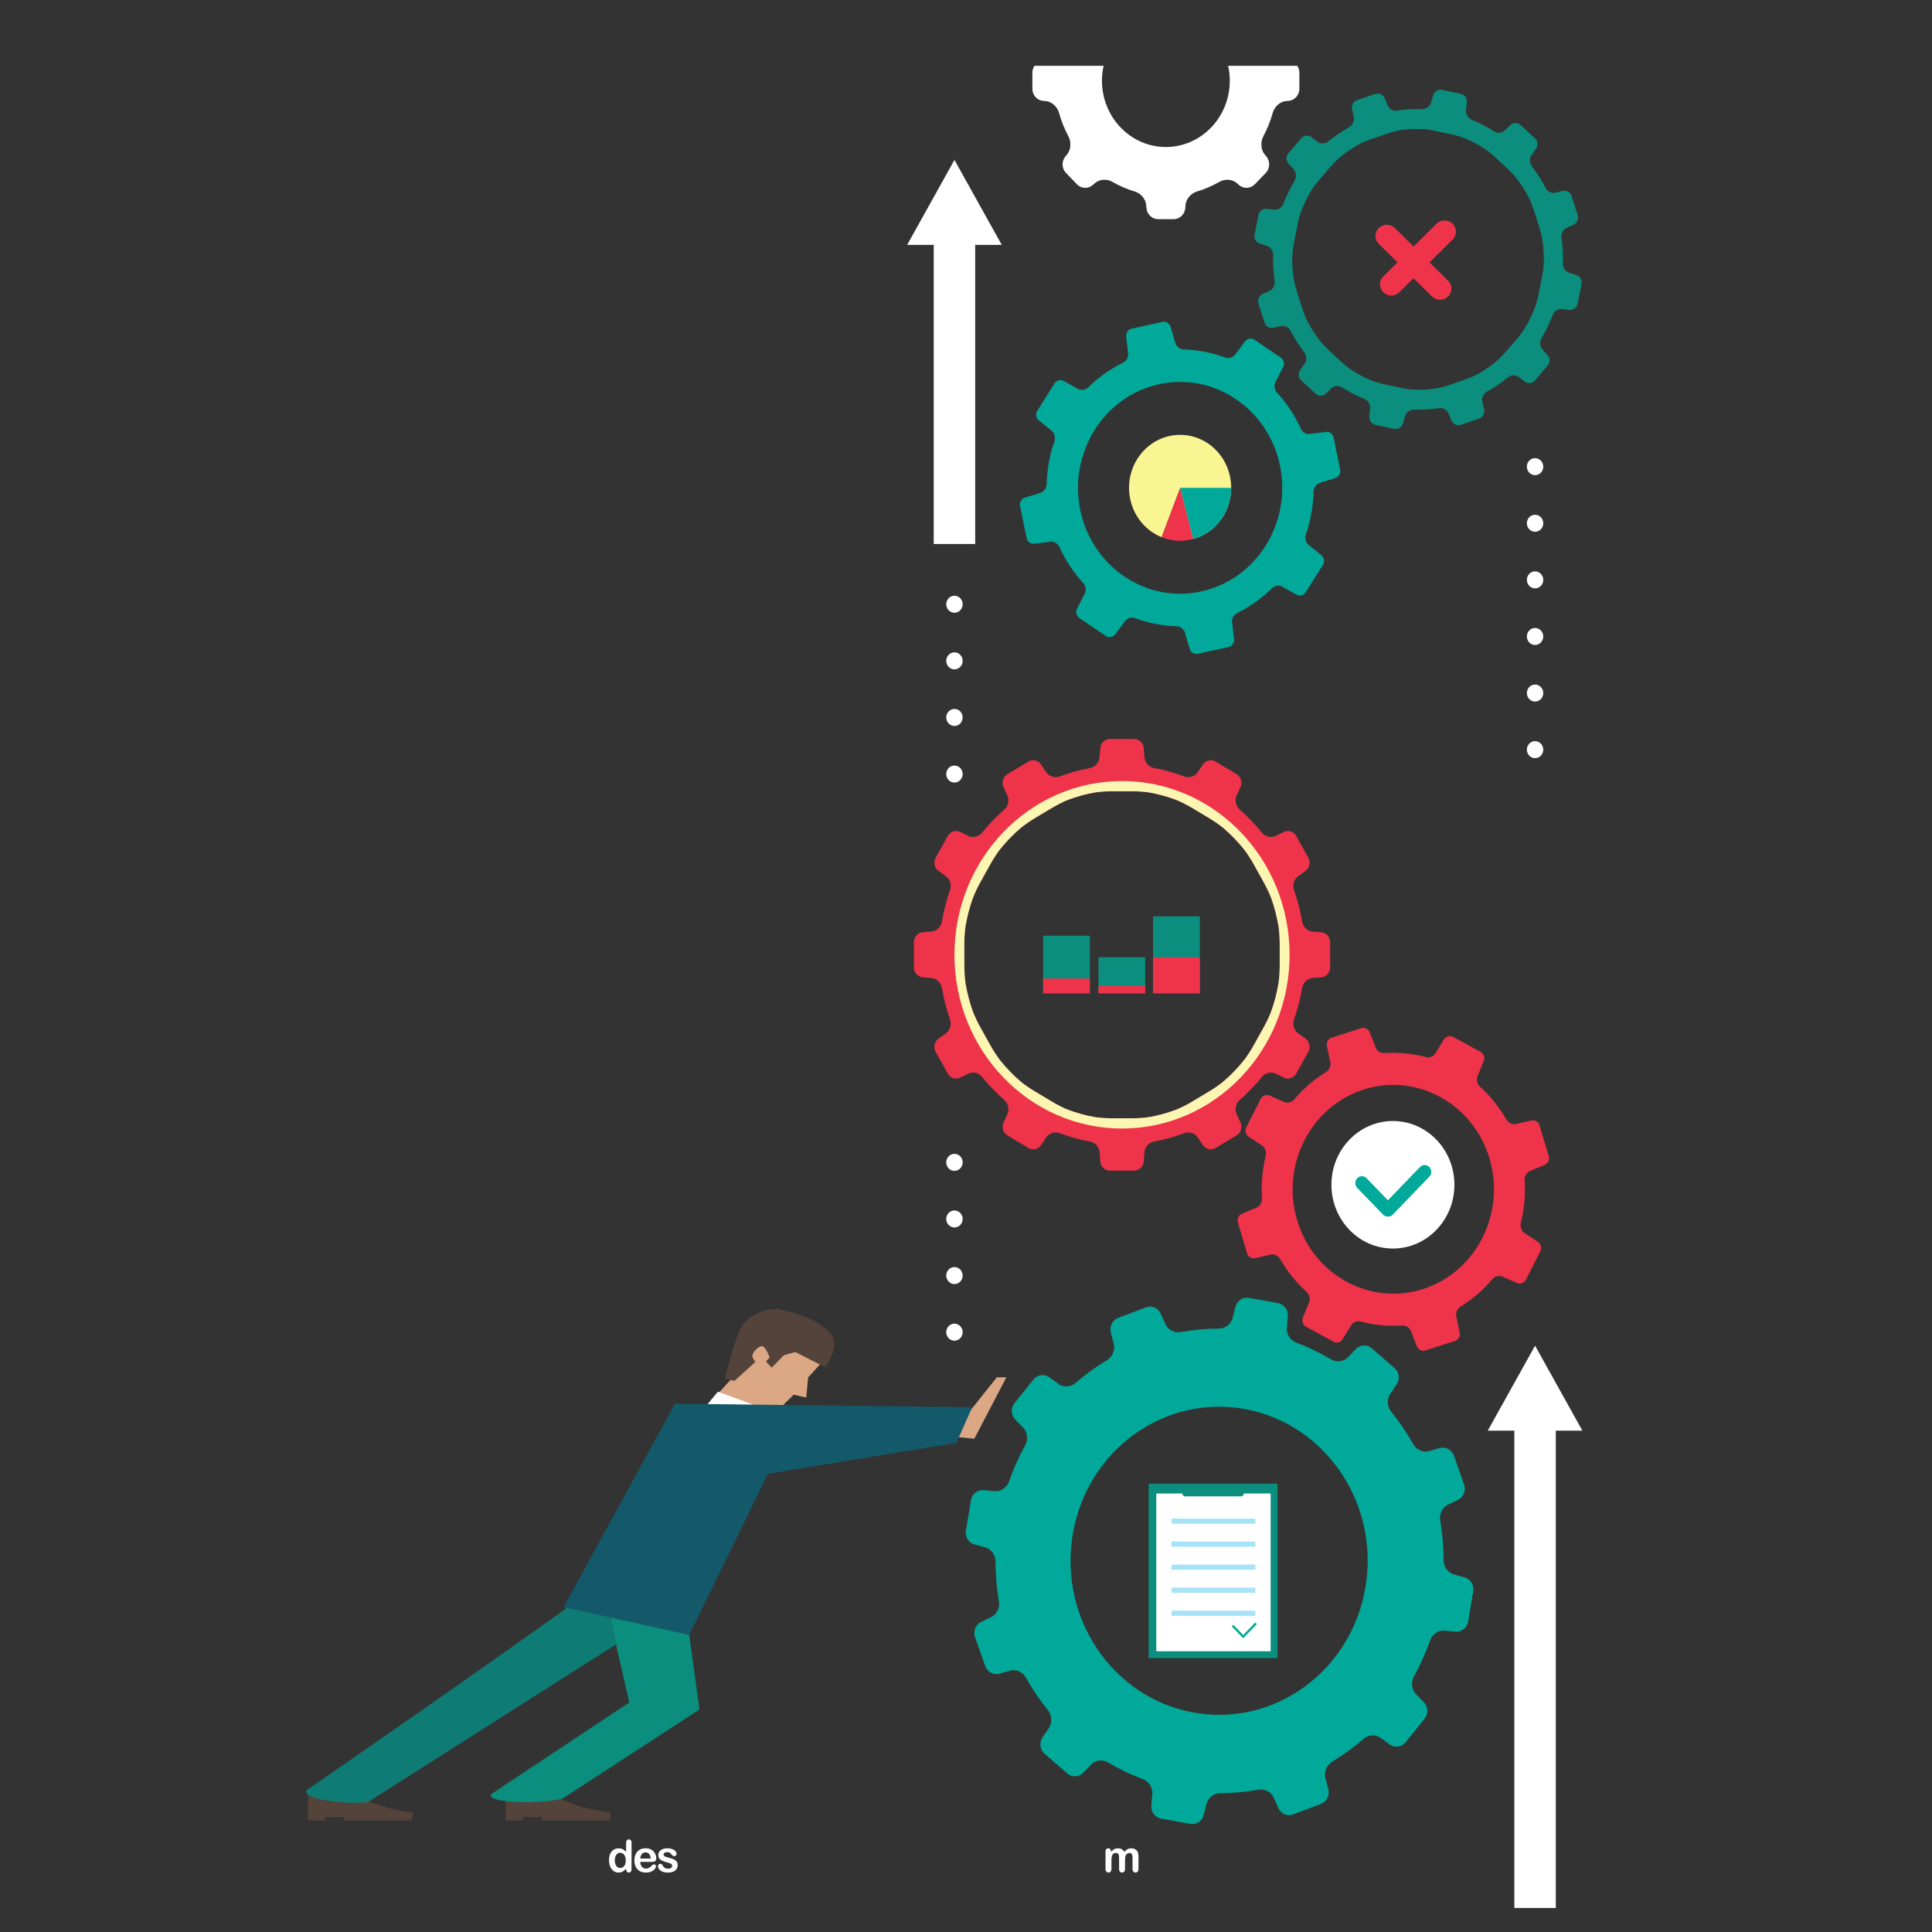 <?xml version="1.0" encoding="UTF-8" standalone="no"?>
<!-- Created with Inkscape (http://www.inkscape.org/) -->
<svg id="svg2" xmlns:rdf="http://www.w3.org/1999/02/22-rdf-syntax-ns#" xmlns="http://www.w3.org/2000/svg" xml:space="preserve" height="500" viewBox="0 0 500 500" width="500" version="1.1" xmlns:cc="http://creativecommons.org/ns#" xmlns:dc="http://purl.org/dc/elements/1.1/"><rect x="0" y="0" width="500" height="500" fill="#333333" stroke="none"/><g id="g10" transform="matrix(1.25,0,0,-1.25,0,500)"><g id="g3638" transform="matrix(.418 0 0 .435 177.76 357.15)"><g id="g3705" transform="matrix(1.1 0 0 1.096 -417.13 -809.61)"><g fill="#fff"><path id="path16" d="m269.43 20.673c0-0.703 0.109-1.301 0.328-1.795 0.218-0.494 0.517-0.865 0.897-1.115s0.795-0.377 1.244-0.377c0.456 0 0.872 0.119 1.249 0.357 0.377 0.236 0.678 0.602 0.903 1.092 0.224 0.49 0.337 1.105 0.337 1.838 0 0.691-0.113 1.285-0.337 1.783-0.225 0.496-0.529 0.875-0.912 1.139-0.383 0.261-0.803 0.392-1.258 0.392-0.475 0-0.9-0.134-1.274-0.402-0.373-0.27-0.663-0.654-0.868-1.158-0.207-0.504-0.309-1.088-0.309-1.754zm5.1-3.809v0.258c-0.348-0.398-0.691-0.725-1.03-0.973-0.339-0.252-0.706-0.441-1.103-0.57-0.395-0.133-0.827-0.195-1.296-0.195-0.621 0-1.195 0.131-1.724 0.392-0.528 0.264-0.985 0.639-1.371 1.127-0.388 0.487-0.68 1.059-0.879 1.719-0.199 0.658-0.3 1.371-0.3 2.137 0 1.621 0.397 2.885 1.188 3.791 0.792 0.904 1.833 1.357 3.125 1.357 0.747 0 1.377-0.129 1.889-0.385 0.514-0.255 1.014-0.652 1.501-1.181v3.826c0 0.533 0.106 0.934 0.319 1.207 0.211 0.272 0.513 0.408 0.907 0.408 0.392 0 0.694-0.125 0.906-0.375 0.213-0.252 0.318-0.619 0.318-1.107v-11.436c0-0.494-0.113-0.863-0.341-1.111-0.228-0.246-0.522-0.369-0.883-0.369-0.355 0-0.648 0.127-0.879 0.383-0.232 0.257-0.347 0.623-0.347 1.097"/><path id="path18" d="m280.9 21.489h4.703c-0.063 0.887-0.304 1.551-0.718 1.99-0.415 0.442-0.96 0.661-1.638 0.661-0.646 0-1.177-0.223-1.591-0.668-0.415-0.448-0.666-1.108-0.756-1.983zm5.072-1.472h-5.072c0.007-0.588 0.125-1.108 0.357-1.557 0.23-0.449 0.538-0.789 0.921-1.016 0.384-0.228 0.806-0.341 1.268-0.341 0.31 0 0.593 0.035 0.85 0.107 0.257 0.074 0.505 0.187 0.746 0.344 0.241 0.154 0.462 0.32 0.665 0.498 0.202 0.177 0.464 0.42 0.788 0.722 0.133 0.114 0.323 0.172 0.571 0.172 0.265 0 0.48-0.074 0.644-0.22 0.165-0.147 0.248-0.35 0.248-0.618 0-0.234-0.093-0.505-0.275-0.82-0.185-0.314-0.462-0.615-0.831-0.902-0.372-0.289-0.836-0.528-1.398-0.717-0.559-0.191-1.204-0.285-1.932-0.285-1.664 0-2.96 0.474-3.884 1.424-0.925 0.949-1.387 2.238-1.387 3.865 0 0.767 0.113 1.478 0.342 2.133 0.228 0.656 0.56 1.216 0.997 1.685 0.436 0.469 0.975 0.828 1.615 1.078 0.639 0.25 1.349 0.375 2.127 0.375 1.013 0 1.882-0.213 2.607-0.64 0.725-0.428 1.269-0.981 1.629-1.657 0.36-0.677 0.541-1.369 0.541-2.07 0-0.654-0.186-1.076-0.559-1.269-0.373-0.194-0.9-0.291-1.578-0.291"/><path id="path20" d="m297.78 18.774c0-0.714-0.174-1.328-0.522-1.837-0.348-0.51-0.863-0.897-1.544-1.161-0.68-0.261-1.508-0.392-2.484-0.392-0.93 0-1.728 0.142-2.393 0.428-0.664 0.283-1.155 0.64-1.472 1.066-0.316 0.43-0.474 0.857-0.474 1.289 0 0.285 0.1 0.527 0.303 0.73 0.202 0.202 0.459 0.303 0.77 0.303 0.271 0 0.48-0.066 0.626-0.199 0.146-0.133 0.286-0.32 0.418-0.559 0.265-0.464 0.585-0.806 0.955-1.037 0.37-0.226 0.875-0.342 1.515-0.342 0.519 0 0.945 0.118 1.278 0.348 0.332 0.233 0.498 0.496 0.498 0.793 0 0.457-0.172 0.787-0.518 0.996-0.345 0.209-0.914 0.41-1.705 0.6-0.892 0.221-1.619 0.455-2.18 0.699-0.56 0.242-1.008 0.564-1.343 0.963-0.336 0.398-0.504 0.891-0.504 1.473 0 0.517 0.155 1.009 0.466 1.472 0.31 0.461 0.767 0.83 1.373 1.106 0.603 0.275 1.333 0.414 2.188 0.414 0.671 0 1.275-0.071 1.809-0.211 0.536-0.137 0.983-0.326 1.34-0.561 0.358-0.232 0.63-0.492 0.816-0.777 0.187-0.285 0.28-0.563 0.28-0.836 0-0.297-0.099-0.541-0.299-0.732-0.199-0.188-0.482-0.286-0.85-0.286-0.266 0-0.492 0.077-0.679 0.231-0.186 0.15-0.4 0.379-0.64 0.682-0.197 0.253-0.427 0.457-0.694 0.609-0.265 0.152-0.627 0.226-1.083 0.226-0.469 0-0.857-0.097-1.168-0.298-0.31-0.2-0.466-0.448-0.466-0.745 0-0.273 0.115-0.496 0.342-0.669 0.229-0.176 0.535-0.321 0.922-0.434 0.387-0.113 0.917-0.252 1.596-0.416 0.803-0.197 1.46-0.432 1.97-0.703 0.509-0.272 0.896-0.594 1.16-0.965 0.262-0.371 0.393-0.793 0.393-1.268"/><path id="path56" d="m499.18 20.466v-3.447c0-0.547-0.121-0.952-0.369-1.227-0.25-0.273-0.573-0.408-0.979-0.408-0.393 0-0.713 0.135-0.951 0.408-0.246 0.275-0.371 0.68-0.371 1.227v4.13c0 0.655-0.022 1.163-0.065 1.526-0.045 0.353-0.168 0.654-0.361 0.883-0.197 0.234-0.51 0.351-0.932 0.351-0.849 0-1.406-0.291-1.675-0.881-0.268-0.576-0.407-1.414-0.407-2.507v-3.502c0-0.538-0.123-0.946-0.361-1.223-0.25-0.274-0.568-0.412-0.965-0.412-0.396 0-0.717 0.138-0.967 0.412-0.252 0.277-0.377 0.685-0.377 1.223v7.419c0 0.489 0.112 0.86 0.336 1.112 0.229 0.256 0.526 0.381 0.889 0.381 0.357 0 0.652-0.123 0.893-0.356 0.236-0.238 0.353-0.566 0.353-0.984v-0.244c0.453 0.535 0.936 0.931 1.445 1.179 0.516 0.26 1.082 0.387 1.713 0.387 0.651 0 1.211-0.131 1.678-0.391 0.469-0.259 0.854-0.654 1.16-1.175 0.44 0.527 0.908 0.922 1.41 1.179 0.5 0.258 1.053 0.387 1.662 0.387 0.705 0 1.321-0.142 1.834-0.42 0.51-0.277 0.893-0.68 1.147-1.195 0.221-0.473 0.33-1.209 0.33-2.217v-5.062c0-0.547-0.121-0.952-0.367-1.227-0.246-0.273-0.574-0.408-0.979-0.408-0.394 0-0.715 0.138-0.965 0.412-0.25 0.277-0.377 0.685-0.377 1.223v4.361c0 0.558-0.023 1.004-0.068 1.338-0.047 0.338-0.178 0.621-0.383 0.847-0.213 0.227-0.531 0.344-0.953 0.344-0.342 0-0.666-0.107-0.974-0.308-0.307-0.198-0.547-0.477-0.721-0.813-0.186-0.437-0.283-1.213-0.283-2.322"/><path id="path78" d="m576.74 800h-31.13c0.49-2.08 0.75-4.26 0.75-6.49 0-15.87-12.91-28.78-28.78-28.78s-28.78 12.91-28.78 28.78c0 2.23 0.26 4.41 0.75 6.49h-31.13c-0.6-0.85-0.95-1.87-0.95-2.93v-7.11c0-2.64 2.13-4.96 4.75-5.18l1.38-0.12c2.62-0.22 5.12-2.51 5.85-5.04 1.04-3.63 2.49-7.08 4.28-10.32 1.27-2.31 1.13-5.69-0.57-7.7l-0.89-1.06c-1.71-2.02-1.57-5.16 0.29-7.02l5.03-5.03c1.86-1.86 5-2 7.02-0.3l1.06 0.89c2.01 1.7 5.4 1.85 7.7 0.58 3.24-1.79 6.7-3.24 10.32-4.28 2.53-0.73 4.82-3.23 5.04-5.85l0.12-1.38c0.22-2.62 2.54-4.75 5.17-4.75h7.11c2.64 0 4.96 2.13 5.18 4.75l0.12 1.38c0.22 2.62 2.51 5.12 5.04 5.85 3.62 1.04 7.08 2.49 10.32 4.28 2.31 1.27 5.69 1.12 7.7-0.57l1.06-0.9c2.02-1.7 5.16-1.56 7.02 0.3l5.03 5.03c1.86 1.86 1.99 5 0.3 7.02l-0.9 1.06c-1.7 2.01-1.84 5.39-0.57 7.7 1.79 3.24 3.24 6.69 4.28 10.32 0.73 2.53 3.22 4.83 5.85 5.04l1.38 0.12c2.63 0.22 4.75 2.54 4.75 5.18v7.1c0 1.07-0.35 2.1-0.95 2.94"/><path id="path80" d="m705.12 207.3-10.651 18.447-10.651 18.447-10.65-18.447-10.65-18.447h11.968v-207.3h18.666v207.3h11.968"/><path id="path82" d="m443.68 722.23-10.652 18.447-10.65 18.447-10.65-18.447-10.651-18.447h11.969v-129.9h18.666v129.9h11.968"/></g><g><path id="path86" d="m177.8 37.995h-30.132v1.479h-8.663v-1.479h-7.694v13.015l19.606-0.739s10.021-6.898 26.94-8.72c1.619-0.174-0.057-3.556-0.057-3.556" fill="#54433a"/><path id="path88" d="m266.82 37.995h-30.132v1.479h-8.663v-1.479h-7.694v13.015l19.606-0.739s10.021-6.898 26.94-8.72c1.618-0.174-0.057-3.556-0.057-3.556" fill="#54433a"/><path id="path90" d="m422.74 204.58 8.59-0.78 14.446 26.679h-4.295l-14.836-17.96-3.905-7.939" fill="#dba785"/><path id="path92" d="m311.31 218.62 10.617 11.093 15.749 28.134 18.583-3.14 6.489-17.693-6.259-6.615-0.833-8.736-5.64 1.236-7.143-6.704-7.374 1.533-5.094-4.538-19.095 5.43" fill="#dba785"/><path id="path94" d="m323.33 228.92-4.32 0.954s4.25 16.892 7.099 21.891c4.857 8.522 16.412 8.371 16.412 8.371s17.046-2.508 24.18-10.85c4.59-5.366-2.483-14.467-2.483-14.467l-13.491 6.611-11.367-3.055s-1.776 5.647-3.795 5.615c-1.219-0.019-4.356-2.554-4.17-4.501 0.062-0.656 1.349-2.34 1.349-2.34l-9.414-8.229" fill="#54433a"/><path id="path96" d="m271.33 108.62-1.385 5.789-111.17-68.115s-0.353-0.624-7.163-0.624c-10.131 0-24.957 2.8-20.303 5.903 82.941 55.245 119.05 80.381 132.67 90.053l7.351-33.006" fill="#0e7b74"/><path id="path98" d="m307.57 86.212-61.628-38.7c-8.996-2.406-34.89-2.187-32.11 1.978l62.138 39.774-4.633 19.355-7.351 33.006c5.196 3.687 7.111 5.123 7.111 5.123h27.842l8.631-60.536" fill="#0b8e7d"/><path id="path100" d="m310.14 217.55 5.705 6.658 18.885-6.658h-24.59" fill="#fff"/><path id="path102" d="m340.09 234.66-2.615 2.66 8.103 7.972 2.615-2.66-8.103-7.972" fill="#54433a"/><path id="path104" d="m246.4 130.66 50.1 88.34l133.86-1.551-7.096-15.467-84.884-13.435-35.421-70.001-56.56 12.114" fill="#13596a"/></g><g fill="#fff"><path id="path106" d="m687.51 503.03c0-2.04-1.654-3.694-3.694-3.694s-3.693 1.654-3.693 3.694c0 2.039 1.653 3.693 3.693 3.693s3.694-1.654 3.694-3.693"/><path id="path108" d="m687.51 527.6c0-2.039-1.654-3.693-3.694-3.693s-3.693 1.654-3.693 3.693c0 2.04 1.653 3.694 3.693 3.694s3.694-1.654 3.694-3.694"/><path id="path110" d="m687.51 552.18c0-2.039-1.654-3.693-3.694-3.693s-3.693 1.654-3.693 3.693c0 2.04 1.653 3.693 3.693 3.693s3.694-1.653 3.694-3.693"/><path id="path112" d="m687.51 576.76c0-2.04-1.654-3.694-3.694-3.694s-3.693 1.654-3.693 3.694c0 2.039 1.653 3.693 3.693 3.693s3.694-1.654 3.694-3.693"/><path id="path114" d="m687.51 601.34c0-2.039-1.654-3.693-3.694-3.693s-3.693 1.654-3.693 3.693c0 2.04 1.653 3.694 3.693 3.694s3.694-1.654 3.694-3.694"/><path id="path116" d="m687.51 625.92c0-2.04-1.654-3.693-3.694-3.693s-3.693 1.653-3.693 3.693c0 2.039 1.653 3.693 3.693 3.693s3.694-1.654 3.694-3.693"/><path id="path118" d="m426.07 250.06c0-2.04-1.653-3.694-3.693-3.694s-3.693 1.654-3.693 3.694 1.653 3.693 3.693 3.693 3.693-1.653 3.693-3.693"/><path id="path120" d="m426.07 274.64c0-2.04-1.653-3.694-3.693-3.694s-3.693 1.654-3.693 3.694c0 2.039 1.653 3.692 3.693 3.692s3.693-1.653 3.693-3.692"/><path id="path122" d="m426.07 299.22c0-2.04-1.653-3.694-3.693-3.694s-3.693 1.654-3.693 3.694 1.653 3.693 3.693 3.693 3.693-1.653 3.693-3.693"/><path id="path124" d="m426.07 323.8c0-2.04-1.653-3.693-3.693-3.693s-3.693 1.653-3.693 3.693c0 2.039 1.653 3.693 3.693 3.693s3.693-1.654 3.693-3.693"/><path id="path126" d="m426.07 492.43c0-2.04-1.653-3.694-3.693-3.694s-3.693 1.654-3.693 3.694 1.653 3.693 3.693 3.693 3.693-1.653 3.693-3.693"/><path id="path128" d="m426.07 517.01c0-2.04-1.653-3.694-3.693-3.694s-3.693 1.654-3.693 3.694c0 2.039 1.653 3.692 3.693 3.692s3.693-1.653 3.693-3.692"/><path id="path130" d="m426.07 541.59c0-2.04-1.653-3.693-3.693-3.693s-3.693 1.653-3.693 3.693 1.653 3.693 3.693 3.693 3.693-1.653 3.693-3.693"/><path id="path132" d="m426.07 566.17c0-2.04-1.653-3.693-3.693-3.693s-3.693 1.653-3.693 3.693c0 2.039 1.653 3.693 3.693 3.693s3.693-1.654 3.693-3.693"/></g><g><path id="path136" d="m685.46 700.81c-0.348-1.685-1.071-4.362-1.703-5.958-1.21-3.01-2.654-5.879-4.33-8.592-0.896-1.457-2.624-3.632-3.763-4.914l-4.92-5.52c-1.139-1.282-3.102-3.247-4.451-4.307-2.596-2.066-5.37-3.886-8.29-5.458-1.509-0.82-4.096-1.834-5.727-2.38l-7.057-2.345c-1.631-0.545-4.311-1.262-6.011-1.507-3.12-0.448-6.289-0.645-9.501-0.562-1.711 0.043-4.46 0.448-6.147 0.797l-7.605 1.57c-1.678 0.347-4.364 1.064-5.959 1.703-2.968 1.187-5.8 2.623-8.479 4.268-1.457 0.898-3.642 2.619-4.923 3.766l-5.579 4.962c-1.282 1.147-3.247 3.102-4.31 4.444-2.05 2.6-3.872 5.361-5.432 8.269-0.819 1.509-1.842 4.09-2.379 5.726l-2.361 7.093c-0.538 1.629-1.255 4.309-1.508 6.01-0.45 3.106-0.644 6.29-0.562 9.494 0.045 1.718 0.45 4.468 0.798 6.154l1.552 7.555c0.347 1.678 1.064 4.364 1.704 5.959 1.199 2.996 2.636 5.836 4.292 8.522 0.897 1.463 2.619 3.648 3.765 4.929l4.947 5.576c1.147 1.281 3.11 3.252 4.454 4.315 2.597 2.049 5.376 3.876 8.295 5.442 1.507 0.819 4.087 1.842 5.718 2.38l7.081 2.348c1.63 0.538 4.319 1.261 6.01 1.507 3.129 0.454 6.319 0.638 9.546 0.553 1.718-0.044 4.461-0.449 6.14-0.795l7.501-1.549c1.677-0.347 4.371-1.066 5.966-1.705 2.99-1.199 5.851-2.64 8.544-4.297 1.464-0.898 3.639-2.625 4.922-3.765l5.553-4.942c1.282-1.139 3.253-3.109 4.314-4.459 2.051-2.593 3.878-5.37 5.453-8.281 0.816-1.517 1.84-4.098 2.38-5.72l2.33-7.047c0.539-1.637 1.27-4.32 1.514-6.02 0.461-3.13 0.644-6.336 0.565-9.571-0.053-1.716-0.451-4.468-0.797-6.146l-1.55-7.502zm19.291 4.395c0.347 1.678-0.707 3.437-2.349 3.924l-3.204 0.947c-1.65 0.488-2.869 2.274-2.815 3.989 0.115 3.824-0.102 7.609-0.653 11.317-0.247 1.691 0.753 3.607 2.332 4.28l3.067 1.318c1.574 0.682 2.415 2.544 1.877 4.173l-2.745 8.303c-0.539 1.629-2.324 2.617-3.994 2.218l-3.259-0.782c-1.671-0.398-3.623 0.531-4.433 2.046-1.807 3.323-3.885 6.494-6.23 9.464-1.062 1.35-1.15 3.506-0.116 4.879l2.01 2.682c1.028 1.375 0.822 3.416-0.461 4.555l-6.535 5.811c-1.275 1.138-3.327 1.105-4.569-0.079l-2.427-2.294c-1.242-1.184-3.398-1.35-4.853-0.446-3.188 1.967-6.577 3.666-10.133 5.082-1.588 0.63-2.752 2.458-2.546 4.166l0.398 3.316c0.206 1.708-0.992 3.372-2.677 3.72l-8.556 1.767c-1.679 0.347-3.438-0.707-3.926-2.356l-0.954-3.202c-0.488-1.649-2.266-2.87-3.981-2.817-3.834 0.11-7.619-0.108-11.317-0.653-1.709-0.25-3.615 0.754-4.288 2.334l-1.316 3.068c-0.675 1.579-2.545 2.422-4.174 1.884l-8.287-2.749c-1.629-0.539-2.627-2.33-2.229-4l0.781-3.267c0.4-1.669-0.537-3.614-2.044-4.433-3.329-1.79-6.494-3.878-9.462-6.222-1.344-1.063-3.505-1.142-4.881-0.123l-2.683 2.01c-1.376 1.027-3.414 0.829-4.561-0.452l-5.81-6.529c-1.138-1.282-1.103-3.325 0.078-4.577l2.302-2.426c1.177-1.242 1.342-3.398 0.437-4.852-1.958-3.189-3.672-6.575-5.081-10.133-0.631-1.596-2.459-2.752-4.158-2.549l-3.324 0.401c-1.707 0.205-3.372-0.992-3.719-2.67l-1.768-8.564c-0.348-1.685 0.708-3.436 2.355-3.932l3.203-0.948c1.642-0.486 2.861-2.271 2.817-3.988-0.118-3.824 0.117-7.606 0.653-11.308 0.252-1.702-0.753-3.609-2.326-4.291l-3.075-1.316c-1.58-0.674-2.42-2.536-1.883-4.165l2.748-8.295c0.544-1.638 2.337-2.627 4.008-2.229l3.256 0.775c1.669 0.399 3.616-0.53 4.434-2.046 1.789-3.328 3.878-6.492 6.224-9.455 1.06-1.349 1.149-3.505 0.122-4.88l-2.01-2.683c-1.027-1.375-0.819-3.407 0.459-4.563l6.522-5.799c1.282-1.147 3.332-1.114 4.578 0.069l2.417 2.296c1.251 1.182 3.399 1.35 4.869 0.443 3.178-1.966 6.565-3.672 10.132-5.082 1.594-0.638 2.744-2.456 2.539-4.164l-0.391-3.31c-0.205-1.708 0.993-3.372 2.672-3.719l8.556-1.767c1.684-0.348 3.444 0.705 3.931 2.355l0.947 3.196c0.488 1.649 2.279 2.859 3.988 2.816 3.825-0.117 7.611 0.108 11.317 0.652 1.693 0.254 3.608-0.753 4.279-2.332l1.312-3.067c0.68-1.58 2.55-2.423 4.174-1.876l8.302 2.745c1.63 0.547 2.626 2.331 2.228 4l-0.784 3.252c-0.406 1.672 0.529 3.616 2.038 4.435 3.337 1.796 6.499 3.876 9.477 6.22 1.343 1.07 3.505 1.15 4.88 0.122l2.677-2.001c1.375-1.027 3.406-0.827 4.548 0.463l5.809 6.528c1.139 1.283 1.106 3.334-0.073 4.568l-2.294 2.425c-1.181 1.251-1.341 3.399-0.443 4.863 1.974 3.184 3.672 6.566 5.088 10.122 0.632 1.597 2.458 2.753 4.158 2.548l3.323-0.399c1.703-0.197 3.366 0.993 3.714 2.678l1.761 8.565" fill="#0b8e7d"/><path id="path138" d="m683.76 694.85c-1.21-3.01-2.654-5.879-4.33-8.592-0.896-1.457-2.624-3.632-3.763-4.914l-4.92-5.52c-1.139-1.282-3.102-3.247-4.451-4.307-2.596-2.066-5.37-3.886-8.29-5.458-1.509-0.82-4.096-1.834-5.727-2.38l-7.057-2.345c-1.631-0.545-4.311-1.262-6.011-1.507-3.12-0.448-6.289-0.645-9.501-0.562-1.711 0.043-4.46 0.448-6.147 0.797l-7.605 1.57c-1.678 0.347-4.364 1.064-5.959 1.703-2.968 1.187-5.8 2.623-8.479 4.268-1.457 0.898-3.642 2.619-4.923 3.766l-5.579 4.962c-1.282 1.147-3.247 3.102-4.31 4.444-2.05 2.6-3.872 5.361-5.432 8.269-0.819 1.509-1.842 4.09-2.379 5.726l-2.361 7.093c-0.538 1.629-1.255 4.309-1.508 6.01-0.45 3.106-0.644 6.29-0.562 9.494 0.045 1.718 0.45 4.468 0.798 6.154l1.552 7.555c0.347 1.678 1.064 4.364 1.704 5.959 1.199 2.996 2.636 5.836 4.292 8.522 0.897 1.463 2.619 3.648 3.765 4.929l4.947 5.576c1.147 1.281 3.11 3.252 4.454 4.315 2.597 2.049 5.376 3.876 8.295 5.442 1.507 0.819 4.087 1.842 5.718 2.38l7.081 2.348c1.63 0.538 4.319 1.261 6.01 1.507 3.129 0.454 6.319 0.638 9.546 0.553 1.718-0.044 4.461-0.449 6.14-0.795l7.501-1.549c1.677-0.347 4.371-1.066 5.966-1.705 2.99-1.199 5.851-2.64 8.544-4.297 1.464-0.898 3.639-2.625 4.922-3.765l5.553-4.942c1.282-1.139 3.253-3.109 4.314-4.459 2.051-2.593 3.878-5.37 5.453-8.281 0.816-1.517 1.84-4.098 2.38-5.72l2.33-7.047c0.539-1.637 1.27-4.32 1.514-6.02 0.461-3.13 0.644-6.336 0.565-9.571-0.053-1.716-0.451-4.468-0.797-6.146l-1.55-7.502c-0.348-1.685-1.071-4.362-1.703-5.958zm-40.351 79.603-0.178 0.037c-32.335 6.678-63.963-14.116-70.643-46.459-6.677-32.329 14.122-63.967 46.458-70.645l0.179-0.037c32.274-6.565 63.802 14.228 70.466 46.497 6.667 32.284-14.046 63.85-46.282 70.607" fill="#0b8e7d"/><path id="path142" d="m479 607.25c-5.227 24.815 10.709 49.255 35.524 54.482 24.805 5.225 49.245-10.709 54.472-35.525 5.228-24.816-10.708-49.254-35.513-54.48-24.816-5.227-49.255 10.707-54.483 35.523zm117.06 17.373-2.94 13.953c-0.326 1.546-1.865 2.643-3.428 2.445l-7.332-0.899c-1.573-0.199-3.334 0.831-4.003 2.262-2.77 5.876-6.431 11.176-10.774 15.739-1.102 1.147-1.421 3.153-0.672 4.548l3.502 6.513c0.748 1.393 0.274 3.215-1.043 4.081l-11.943 7.795c-1.325 0.856-3.191 0.545-4.158-0.69l-4.545-5.833c-0.974-1.247-2.95-1.765-4.434-1.219-5.936 2.131-12.252 3.346-18.746 3.511-1.581 0.035-3.233 1.23-3.684 2.74l-2.143 7.069c-0.453 1.519-2.074 2.475-3.611 2.152l-13.963-2.942c-1.547-0.326-2.645-1.854-2.448-3.427l0.911-7.329c0.187-1.566-0.842-3.325-2.276-3.995-5.864-2.769-11.164-6.43-15.745-10.777-1.139-1.098-3.147-1.42-4.539-0.671l-6.503 3.505c-1.402 0.737-3.225 0.271-4.092-1.046l-7.784-11.951c-0.865-1.326-0.557-3.183 0.69-4.156l5.824-4.547c1.248-0.975 1.763-2.94 1.23-4.432-2.144-5.93-3.356-12.256-3.521-18.75-0.036-1.58-1.23-3.232-2.74-3.683l-7.071-2.133c-1.519-0.453-2.476-2.075-2.151-3.622l2.939-13.953c0.326-1.546 1.856-2.645 3.431-2.455l7.329 0.909c1.563 0.198 3.325-0.842 3.992-2.265 2.771-5.875 6.43-11.164 10.788-15.745 1.088-1.14 1.411-3.157 0.66-4.541l-3.494-6.51c-0.749-1.394-0.28-3.228 1.044-4.082l11.944-7.796c1.325-0.856 3.183-0.556 4.164 0.704l4.539 5.82c0.972 1.247 2.941 1.753 4.422 1.228 5.947-2.141 12.273-3.352 18.756-3.519 1.584-0.046 3.234-1.231 3.697-2.748l2.121-7.065c0.454-1.519 2.075-2.475 3.621-2.149l13.964 2.942c1.537 0.323 2.634 1.852 2.436 3.425l-0.888 7.323c-0.2 1.574 0.833 3.324 2.262 4.004 5.876 2.771 11.165 6.429 15.736 10.785 1.142 1.078 3.157 1.41 4.551 0.662l6.509-3.493c1.388-0.761 3.218-0.283 4.083 1.044l7.786 11.941c0.858 1.314 0.556 3.183-0.691 4.156l-5.832 4.545c-1.246 0.965-1.765 2.94-1.218 4.425 2.129 5.947 3.344 12.263 3.509 18.757 0.036 1.57 1.229 3.232 2.749 3.685l7.074 2.124c1.508 0.46 2.474 2.084 2.149 3.631" fill="#00a999"/><path id="path144" d="m529.92 594.5c-1.89-0.5-3.88-0.77-5.93-0.77-2.95 0-5.78 0.56-8.37 1.58l8.37 21.42 5.93-22.23" fill="#ef334a"/><path id="path146" d="m546.99 616.73c0-10.65-7.24-19.61-17.07-22.23l-5.93 22.23-8.37-21.42c-8.56 3.34-14.63 11.67-14.63 21.42 0 12.7 10.3 23 23 23 12.71 0 23-10.3 23-23" fill="#f9f593"/><path id="path148" d="m546.99 616.73c0-10.65-7.24-19.61-17.07-22.23l-5.93 22.23h23" fill="#00a999"/></g><g id="g3772" fill="#ef334a" transform="matrix(1.561 0 0 1.488 -313.02 -58.503)"><path id="path152" d="m613.51 514.23c1.277-1.278 1.277-3.349-0.001-4.627s-3.349-1.278-4.627 0l-15.37 15.369c-1.277 1.279-1.277 3.35 0 4.628 1.279 1.278 3.35 1.278 4.628 0l15.37-15.37"/><path id="path154" d="m610.18 530.86c1.278 1.277 3.349 1.277 4.628-0.001 1.277-1.277 1.277-3.349-0.001-4.627l-15.37-15.369c-1.278-1.278-3.349-1.278-4.627 0s-1.278 3.349 0 4.628l15.37 15.369"/></g><path id="path158" d="m568.83 409.11c0-2.172-0.208-5.665-0.583-7.798-0.727-4.029-1.778-7.944-3.159-11.724-0.736-2.029-2.316-5.158-3.396-7.035l-4.671-8.076c-1.081-1.877-3.004-4.806-4.402-6.46-2.68-3.216-5.647-6.173-8.853-8.864-1.656-1.398-4.593-3.311-6.469-4.401l-8.126-4.699c-1.876-1.092-5.006-2.659-7.043-3.399-3.742-1.349-7.61-2.401-11.601-3.12-2.124-0.383-5.626-0.582-7.798-0.582h-9.801c-2.163 0-5.666 0.199-7.8 0.582-3.972 0.708-7.839 1.762-11.57 3.112-2.031 0.736-5.168 2.305-7.046 3.397l-8.162 4.709c-1.876 1.09-4.805 3.003-6.46 4.393-3.198 2.69-6.155 5.637-8.825 8.834-1.397 1.654-3.32 4.584-4.403 6.468l-4.726 8.164c-1.083 1.876-2.651 5.004-3.399 7.043-1.349 3.724-2.401 7.609-3.119 11.59-0.385 2.135-0.584 5.637-0.584 7.81l-0.009 9.733c0 2.163 0.199 5.666 0.583 7.801 0.718 4.009 1.77 7.885 3.129 11.627 0.737 2.039 2.307 5.178 3.399 7.054l4.689 8.154c1.09 1.876 3.014 4.814 4.401 6.47 2.69 3.196 5.658 6.163 8.864 8.843 1.655 1.398 4.584 3.321 6.46 4.402l8.153 4.709c1.877 1.082 5.015 2.661 7.044 3.397 3.752 1.36 7.647 2.403 11.657 3.12 2.134 0.384 5.627 0.584 7.79 0.584h9.667c2.163 0 5.676-0.2 7.81-0.584 4-0.717 7.906-1.77 11.657-3.129 2.037-0.736 5.167-2.316 7.043-3.398l8.126-4.689c1.876-1.082 4.813-3.014 6.469-4.412 3.197-2.68 6.163-5.647 8.853-8.843 1.398-1.665 3.321-4.594 4.402-6.46l4.68-8.116c1.082-1.886 2.669-5.015 3.407-7.054 1.37-3.751 2.412-7.666 3.139-11.686 0.375-2.134 0.583-5.637 0.583-7.799v-9.668zm22.721 10.357c0 2.163-1.75 4.068-3.905 4.25l-4.201 0.353c-2.163 0.182-4.124 2.077-4.499 4.211-0.831 4.756-2.066 9.379-3.693 13.82-0.737 2.028 0.01 4.651 1.79 5.886l3.455 2.412c1.771 1.244 2.336 3.761 1.252 5.637l-5.511 9.561c-1.082 1.876-3.54 2.641-5.504 1.722l-3.827-1.799c-1.963-0.918-4.614-0.268-6.001 1.398-3.083 3.645-6.46 7.034-10.116 10.105-1.656 1.399-2.316 4.04-1.387 6.002l1.798 3.828c0.92 1.961 0.144 4.431-1.732 5.512l-9.56 5.513c-1.868 1.081-4.393 0.517-5.629-1.263l-2.411-3.455c-1.235-1.781-3.857-2.536-5.887-1.79-4.441 1.617-9.061 2.852-13.818 3.695-2.126 0.373-4.03 2.335-4.212 4.498l-0.353 4.201c-0.184 2.163-2.087 3.914-4.26 3.914h-11.025c-2.163 0-4.067-1.751-4.25-3.914l-0.363-4.201c-0.181-2.163-2.067-4.125-4.202-4.498-4.766-0.843-9.387-2.078-13.819-3.695-2.048-0.746-4.66 0.009-5.896 1.79l-2.411 3.455c-1.235 1.78-3.761 2.344-5.639 1.263l-9.541-5.513c-1.876-1.081-2.651-3.551-1.732-5.512l1.8-3.839c0.919-1.96 0.259-4.603-1.398-6-3.655-3.062-7.033-6.451-10.106-10.106-1.387-1.656-4.039-2.306-6.001-1.397l-3.828 1.799c-1.963 0.919-4.431 0.153-5.522-1.723l-5.512-9.551c-1.082-1.876-0.518-4.393 1.262-5.637l3.465-2.412c1.771-1.235 2.526-3.858 1.78-5.886-1.607-4.441-2.862-9.064-3.693-13.82-0.375-2.134-2.337-4.029-4.49-4.211l-4.21-0.353c-2.163-0.182-3.914-2.087-3.914-4.25v-11.034c0-2.173 1.751-4.069 3.914-4.26l4.201-0.354c2.153-0.182 4.115-2.076 4.499-4.211 0.831-4.756 2.086-9.37 3.693-13.81 0.746-2.038-0.009-4.651-1.78-5.896l-3.465-2.412c-1.78-1.234-2.344-3.752-1.262-5.627l5.512-9.55c1.091-1.886 3.559-2.653 5.522-1.733l3.828 1.789c1.962 0.92 4.604 0.269 6.001-1.396 3.062-3.657 6.451-7.035 10.106-10.098 1.657-1.395 2.317-4.037 1.398-6.001l-1.8-3.827c-0.919-1.964-0.144-4.421 1.732-5.523l9.541-5.502c1.878-1.091 4.404-0.527 5.639 1.251l2.401 3.457c1.246 1.781 3.858 2.538 5.906 1.79 4.432-1.618 9.053-2.862 13.819-3.695 2.135-0.383 4.021-2.334 4.202-4.499l0.363-4.19c0.183-2.163 2.087-3.914 4.25-3.914h11.025c2.173 0 4.076 1.751 4.26 3.914l0.353 4.19c0.182 2.165 2.086 4.116 4.212 4.499 4.757 0.833 9.377 2.077 13.818 3.695 2.03 0.748 4.652-0.009 5.887-1.79l2.402-3.457c1.245-1.778 3.77-2.342 5.638-1.251l9.56 5.512c1.876 1.092 2.652 3.549 1.732 5.513l-1.798 3.818c-0.929 1.961-0.269 4.605 1.387 6.001 3.665 3.072 7.044 6.45 10.125 10.107 1.389 1.665 4.04 2.316 6.001 1.396l3.818-1.789c1.964-0.92 4.422-0.153 5.504 1.733l5.511 9.55c1.084 1.875 0.519 4.403-1.252 5.627l-3.455 2.412c-1.78 1.245-2.527 3.858-1.79 5.896 1.627 4.44 2.862 9.054 3.703 13.81 0.374 2.135 2.338 4.029 4.489 4.211l4.211 0.354c2.154 0.191 3.905 2.087 3.905 4.26l-0.01 11.034" fill="#ef334a"/><path id="path160" d="m568.25 401.31c-0.727-4.029-1.778-7.944-3.159-11.724-0.736-2.029-2.316-5.158-3.396-7.035l-4.671-8.076c-1.081-1.877-3.004-4.806-4.402-6.46-2.68-3.216-5.647-6.173-8.853-8.864-1.656-1.398-4.593-3.311-6.469-4.401l-8.126-4.699c-1.876-1.092-5.006-2.659-7.043-3.399-3.742-1.349-7.61-2.401-11.601-3.12-2.124-0.383-5.626-0.582-7.798-0.582h-9.801c-2.163 0-5.666 0.199-7.8 0.582-3.972 0.708-7.839 1.762-11.57 3.112-2.031 0.736-5.168 2.305-7.046 3.397l-8.162 4.709c-1.876 1.09-4.805 3.003-6.46 4.393-3.198 2.69-6.155 5.637-8.825 8.834-1.397 1.654-3.32 4.584-4.403 6.468l-4.726 8.164c-1.083 1.876-2.651 5.004-3.399 7.043-1.349 3.724-2.401 7.609-3.119 11.59-0.385 2.135-0.584 5.637-0.584 7.81l-0.009 9.733c0 2.163 0.199 5.666 0.583 7.801 0.718 4.009 1.77 7.885 3.129 11.627 0.737 2.039 2.307 5.178 3.399 7.054l4.689 8.154c1.09 1.876 3.014 4.814 4.401 6.47 2.69 3.196 5.658 6.163 8.864 8.843 1.655 1.398 4.584 3.321 6.46 4.402l8.153 4.709c1.877 1.082 5.015 2.661 7.044 3.397 3.752 1.36 7.647 2.403 11.657 3.12 2.134 0.384 5.627 0.584 7.79 0.584h9.667c2.163 0 5.676-0.2 7.81-0.584 4-0.717 7.906-1.77 11.657-3.129 2.037-0.736 5.167-2.316 7.043-3.398l8.126-4.689c1.876-1.082 4.813-3.014 6.469-4.412 3.197-2.68 6.163-5.647 8.853-8.843 1.398-1.665 3.321-4.594 4.402-6.46l4.68-8.116c1.082-1.886 2.669-5.015 3.407-7.054 1.37-3.751 2.412-7.666 3.139-11.686 0.375-2.134 0.583-5.637 0.583-7.799v-9.668c0-2.172-0.208-5.665-0.583-7.798zm-70.189 88.086h-0.23c-41.67 0-75.453-33.773-75.453-75.453 0-41.66 33.783-75.454 75.453-75.454h0.23c41.563 0.124 75.223 33.87 75.223 75.454 0 41.603-33.66 75.329-75.223 75.453" fill="#fbf6b2"/><g fill="#0b8e7d"><path id="path162" d="m462.3 397.23h21.057v24.999h-21.057v-24.999z"/><path id="path164" d="m511.8 397.23h21.058v33.435h-21.058v-33.435z"/><path id="path166" d="m487.23 397.23h21.058v15.64h-21.058v-15.64z"/></g><g fill="#ef334a"><path id="path168" d="m462.3 397.23h21.057v6.411h-21.057v-6.411z"/><path id="path170" d="m487.23 397.23h21.058v3.205h-21.058v-3.205z"/><path id="path172" d="m511.8 397.23h21.058v15.64h-21.058v-15.64z"/></g><g><path id="path174" d="m647.5 314.07c0-15.292-12.396-27.688-27.688-27.688s-27.689 12.396-27.689 27.688 12.397 27.689 27.689 27.689 27.688-12.397 27.688-27.689" fill="#fff"/><path id="path176" d="m576.7 298.65c-7.418 23.873 5.968 49.33 29.842 56.748 23.864 7.415 49.318-5.971 56.737-29.843 7.419-23.874-5.967-49.328-29.832-56.745-23.873-7.417-49.329 5.966-56.747 29.84zm113.29 27.844-4.171 13.424c-0.463 1.487-2.074 2.421-3.59 2.084l-7.113-1.559c-1.526-0.339-3.348 0.507-4.137 1.852-3.26 5.511-7.342 10.376-12.026 14.451-1.186 1.025-1.684 2.967-1.079 4.404l2.838 6.714c0.605 1.438-0.029 3.182-1.4 3.91l-12.441 6.549c-1.381 0.72-3.182 0.241-4.017-1.06l-3.923-6.144c-0.841-1.313-2.734-2.005-4.24-1.605-6.023 1.546-12.334 2.155-18.722 1.717-1.555-0.111-3.286 0.909-3.868 2.349l-2.754 6.741c-0.585 1.449-2.264 2.239-3.743 1.779l-13.434-4.175c-1.487-0.462-2.424-2.063-2.086-3.589l1.57-7.109c0.328-1.52-0.519-3.341-1.865-4.13-5.501-3.258-10.365-7.341-14.459-12.03-1.016-1.183-2.957-1.683-4.394-1.077l-6.706 2.842c-1.443 0.594-3.189-0.032-3.919-1.405l-6.538-12.447c-0.726-1.381-0.252-3.175 1.061-4.016l6.136-3.926c1.314-0.841 2.002-2.723 1.615-4.235-1.558-6.017-2.164-12.339-1.727-18.728 0.112-1.553-0.91-3.285-2.349-3.867l-6.743-2.746c-1.45-0.583-2.241-2.264-1.778-3.752l4.171-13.423c0.463-1.489 2.066-2.425 3.593-2.094l7.11 1.569c1.516 0.337 3.341-0.521 4.128-1.857 3.26-5.509 7.339-10.363 12.038-14.457 1.174-1.018 1.677-2.967 1.068-4.397l-2.83-6.71c-0.606-1.438 0.023-3.194 1.401-3.91l12.44-6.55c1.379-0.717 3.175-0.252 4.024 1.075l3.918 6.13c0.839 1.313 2.725 1.991 4.225 1.613 6.036-1.552 12.356-2.159 18.734-1.725 1.559 0.102 3.288-0.91 3.882-2.357l2.733-6.736c0.584-1.449 2.265-2.238 3.752-1.777l13.434 4.175c1.478 0.46 2.414 2.061 2.075 3.586l-1.548 7.107c-0.34 1.525 0.512 3.338 1.852 4.137 5.511 3.261 10.365 7.339 14.449 12.037 1.021 1.162 2.968 1.674 4.406 1.069l6.711-2.828c1.431-0.619 3.184 0.02 3.91 1.4l6.542 12.438c0.719 1.369 0.25 3.174-1.063 4.016l-6.14 3.94c-1.312 0.832-2.002 2.723-1.603 4.23 1.541 6.033 2.152 12.343 1.714 18.731-0.108 1.546 0.91 3.288 2.359 3.871l6.747 2.738c1.437 0.588 2.235 2.273 1.773 3.76" fill="#ef334a"/><path id="path178" d="m636.21 321.78c-1.162 1.161-3.045 1.161-4.207-0.001l-14.45-14.449-9.587 9.587c-1.162 1.162-3.045 1.162-4.208 0-1.161-1.161-1.161-3.044 0.001-4.207l11.611-11.611c0.602-0.602 1.397-0.885 2.184-0.864 0.788-0.02 1.582 0.263 2.182 0.864l16.474 16.473c1.162 1.162 1.162 3.045 0 4.208" fill="#00a999"/><path id="path180" d="m509.83 108.5h58v75.75h-58v-75.75z" fill="#0b8e7d"/><path id="path182" d="m530.02 84.885c-36.393 6.364-60.73 41.037-54.363 77.427 6.366 36.394 41.026 60.731 77.417 54.364 36.393-6.364 60.733-41.024 54.365-77.415-6.365-36.393-41.027-60.743-77.419-54.376zm125.96 52.726c0.459 2.619-1.241 5.285-3.811 5.961l-4.993 1.304c-2.559 0.684-4.526 3.384-4.537 6.04-0.001 5.912-0.515 11.749-1.541 17.451-0.46 2.603 1.006 5.608 3.402 6.721l4.689 2.181c2.395 1.115 3.61 4.043 2.7 6.535l-4.632 12.697c-0.921 2.483-3.726 3.936-6.285 3.243l-4.999-1.365c-2.56-0.692-5.622 0.651-6.946 2.954-2.936 5.046-6.297 9.836-10.058 14.323-1.702 2.036-1.942 5.362-0.408 7.535l2.966 4.24c1.524 2.172 1.109 5.314-0.925 7.014l-10.36 8.667c-2.036 1.7-5.201 1.552-7.067-0.334l-3.627-3.661c-1.878-1.886-5.189-2.245-7.49-0.918-5.016 2.891-10.32 5.354-15.892 7.376-2.485 0.899-4.357 3.665-4.119 6.314l0.449 5.144c0.234 2.649-1.693 5.164-4.303 5.62l-13.312 2.328c-2.609 0.456-5.276-1.253-5.951-3.825l-1.315-4.994c-0.676-2.57-3.376-4.54-6.03-4.537-5.915-0.014-11.752-0.526-17.451-1.541-2.616-0.47-5.619 0.993-6.733 3.403l-2.171 4.675c-1.124 2.409-4.053 3.623-6.534 2.713l-12.684-4.635c-2.492-0.909-3.949-3.724-3.242-6.286l1.349-5.008c0.694-2.561-0.66-5.606-2.941-6.948-5.058-2.932-9.859-6.295-14.337-10.056-2.024-1.704-5.358-1.929-7.523-0.421l-4.248 2.982c-2.175 1.52-5.315 1.12-7.016-0.916l-8.665-10.359c-1.7-2.034-1.553-5.203 0.334-7.067l3.659-3.64c1.877-1.863 2.234-5.185 0.916-7.478-2.888-5.017-5.363-10.329-7.371-15.891-0.902-2.497-3.668-4.368-6.319-4.142l-5.152 0.471c-2.638 0.235-5.151-1.691-5.608-4.313l-2.327-13.3c-0.46-2.622 1.252-5.276 3.81-5.963l4.995-1.312c2.57-0.689 4.537-3.377 4.536-6.031 0.014-5.916 0.538-11.755 1.555-17.443 0.459-2.614-1.003-5.605-3.402-6.732l-4.678-2.181c-2.409-1.115-3.621-4.03-2.711-6.524l4.633-12.685c0.907-2.502 3.724-3.947 6.286-3.252l4.997 1.35c2.561 0.695 5.608-0.649 6.943-2.95 2.935-5.06 6.31-9.852 10.074-14.317 1.69-2.034 1.93-5.36 0.408-7.533l-2.968-4.239c-1.534-2.172-1.119-5.315 0.912-7.029l10.362-8.653c2.022-1.709 5.189-1.562 7.066 0.323l3.626 3.663c1.866 1.886 5.188 2.244 7.49 0.913 5.016-2.887 10.33-5.365 15.893-7.372 2.494-0.913 4.366-3.68 4.132-6.316l-0.458-5.131c-0.238-2.647 1.689-5.163 4.3-5.619l13.312-2.327c2.61-0.457 5.277 1.254 5.952 3.825l1.324 4.978c0.673 2.56 3.372 4.527 6.017 4.542 5.927-0.002 11.754 0.525 17.453 1.54 2.617 0.469 5.608-0.994 6.734-3.404l2.168-4.677c1.115-2.406 4.044-3.621 6.535-2.701l12.688 4.635c2.491 0.908 3.946 3.725 3.253 6.285l-1.355 4.985c-0.705 2.563 0.649 5.607 2.943 6.946 5.07 2.932 9.858 6.296 14.336 10.059 2.026 1.712 5.36 1.94 7.533 0.416l4.231-2.963c2.172-1.524 5.301-1.119 7.014 0.925l8.665 10.361c1.702 2.035 1.555 5.2-0.322 7.053l-3.672 3.64c-1.873 1.875-2.234 5.186-0.915 7.491 2.897 5.001 5.363 10.318 7.383 15.879 0.913 2.493 3.665 4.356 6.316 4.131l5.141-0.461c2.653-0.223 5.151 1.693 5.61 4.317l2.314 13.301" fill="#00a999"/><path id="path184" d="m513.25 111.5h51.5v68.5h-51.5v-68.5z" fill="#fff"/></g><g fill="#a7e3f6"><path id="path186" d="m520.12 166.88h37.75v2.25h-37.75v-2.25z"/><path id="path188" d="m520.12 156.88h37.75v2.25h-37.75v-2.25z"/><path id="path190" d="m520.12 146.88h37.75v2.25h-37.75v-2.25z"/><path id="path192" d="m520.12 136.88h37.75v2.25h-37.75v-2.25z"/><path id="path194" d="m520.12 126.88h37.75v2.25h-37.75v-2.25z"/></g><path id="path196" d="m547.62 122.62 4.781-4.781 5.782 5.781" stroke="#00a999" stroke-miterlimit="10" fill="none"/><path id="path198" d="m552.65 179.92c0 0.636-0.515 1.151-1.151 1.151h-25.332c-0.636 0-1.151-0.515-1.151-1.151s0.515-1.151 1.151-1.151h25.332c0.636 0 1.151 0.515 1.151 1.151" fill="#0b8e7d"/></g></g></g></svg>
